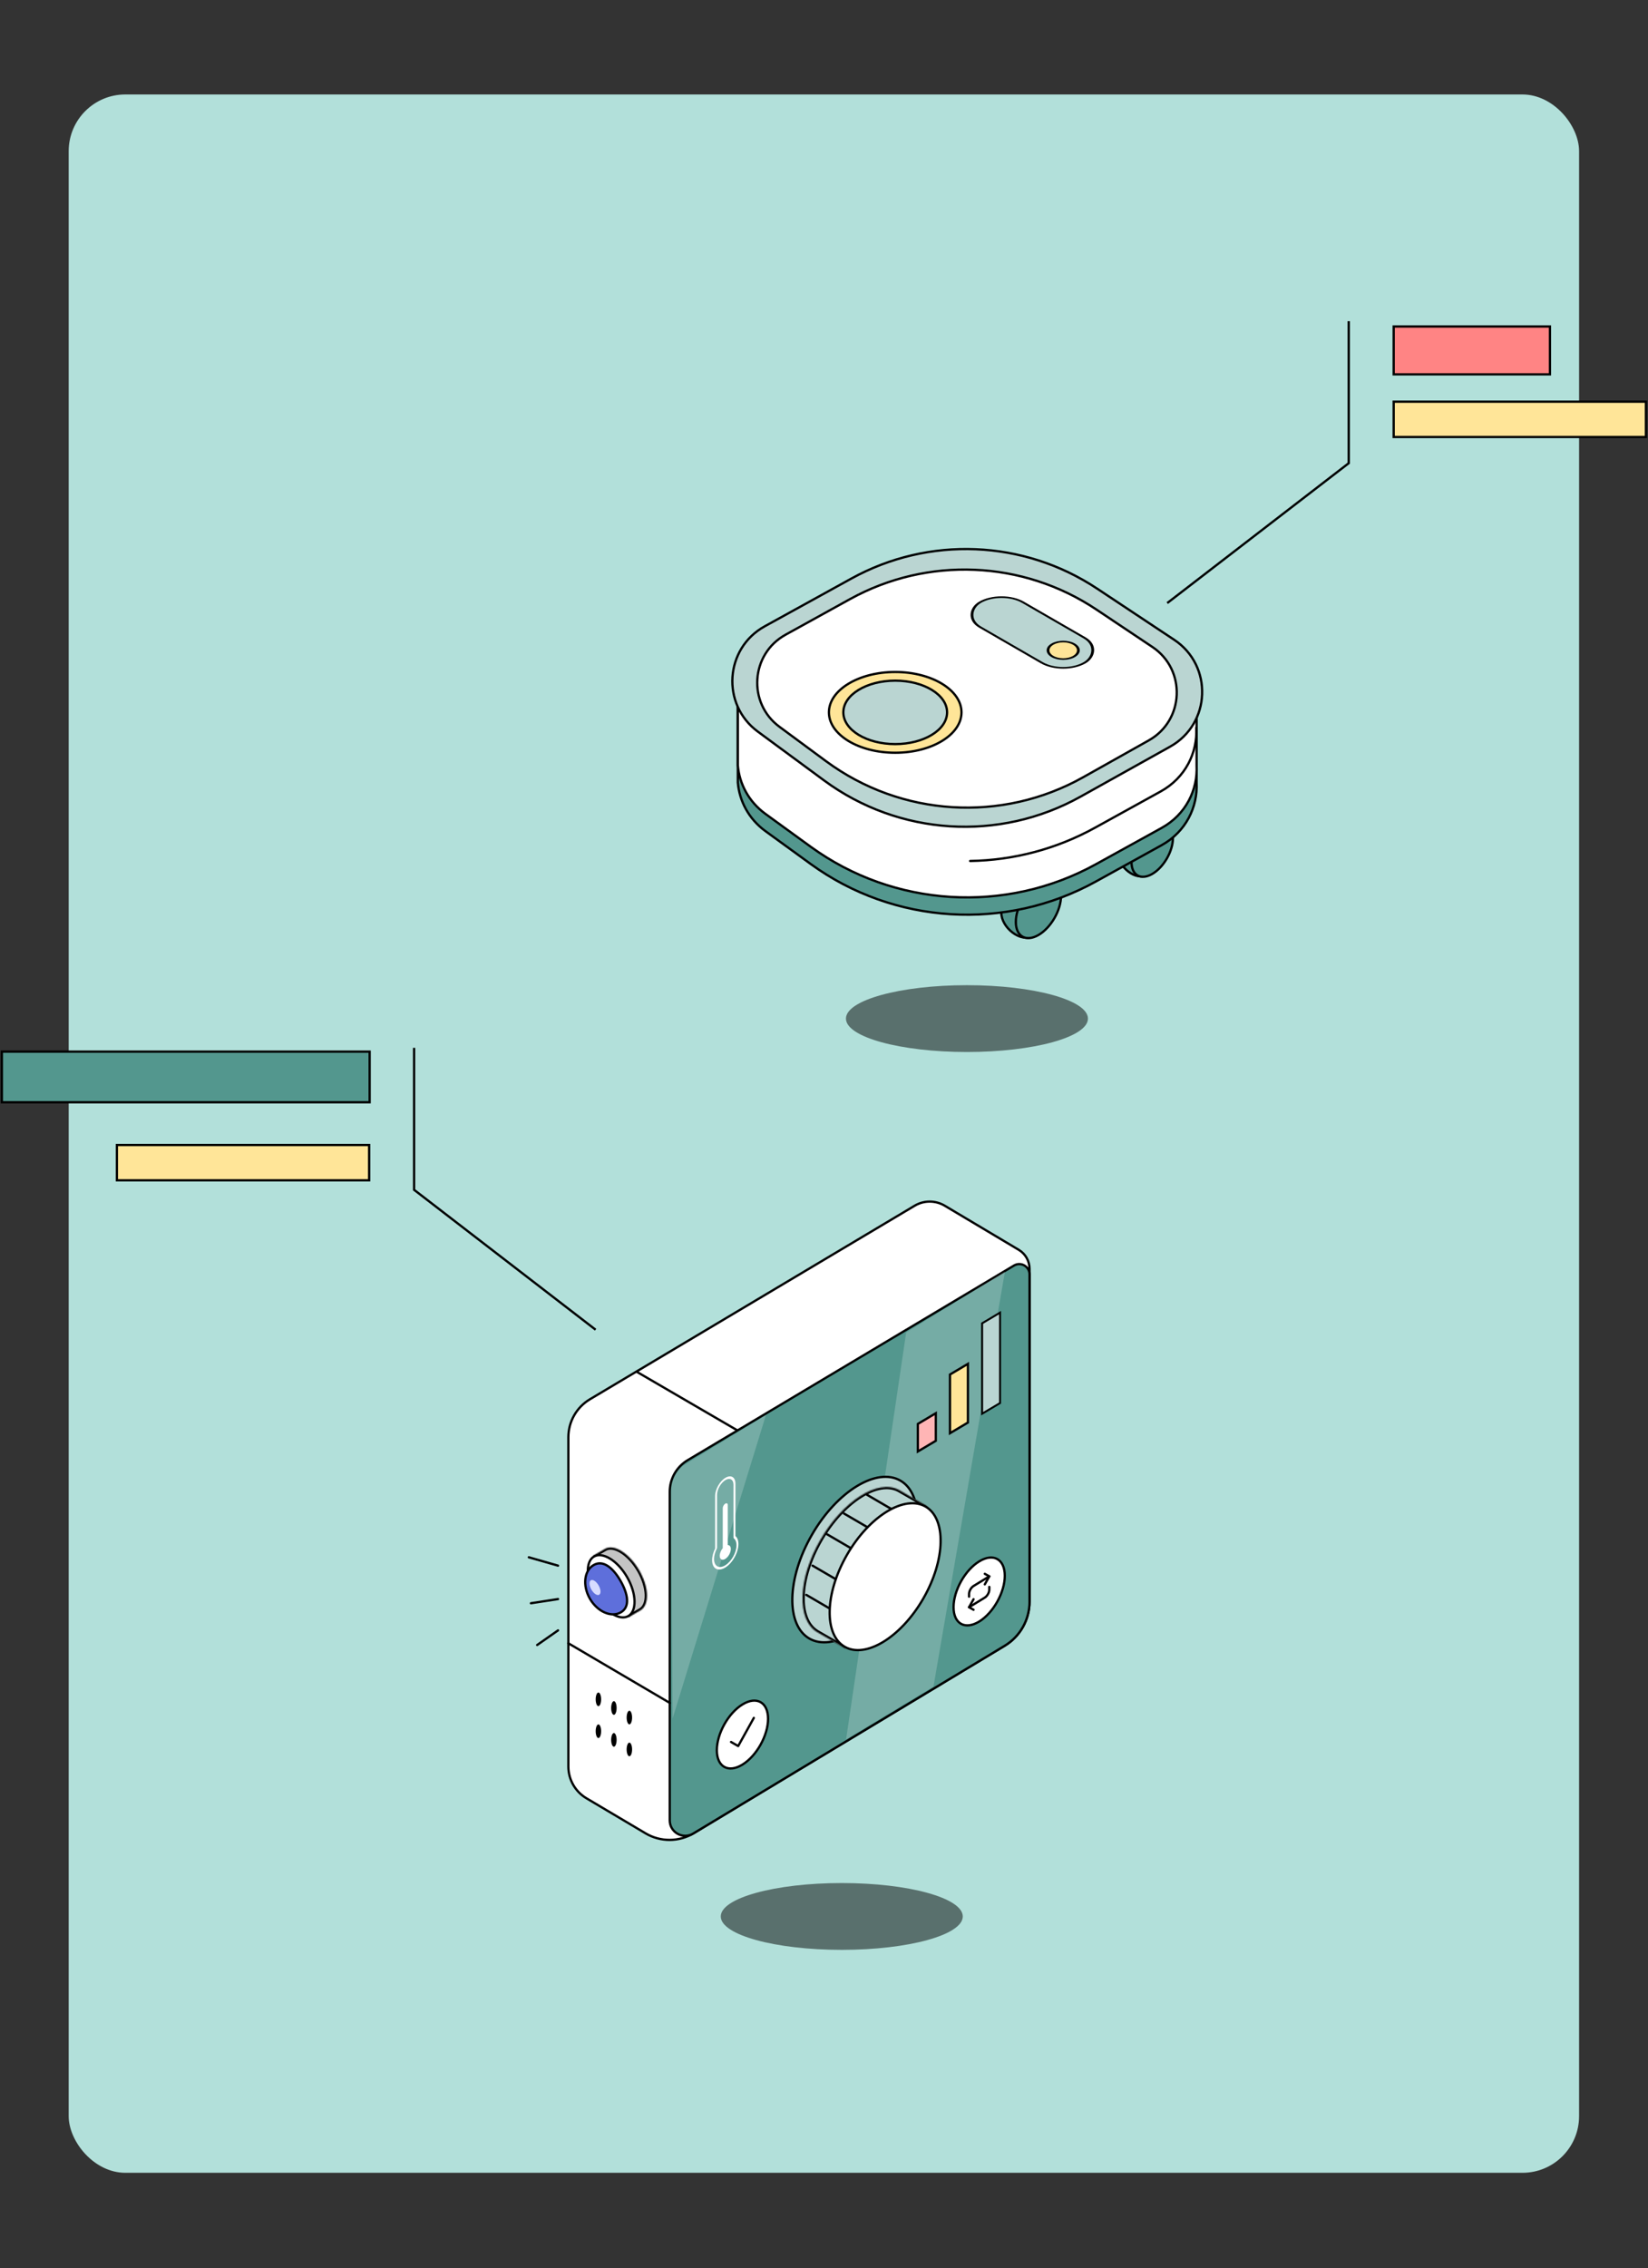 <svg width="1380" height="1898" viewBox="0 0 1380 1898" fill="none" xmlns="http://www.w3.org/2000/svg">
<rect x="0" y="0" width="1380" height="1898" fill="#333333" stroke="none"/>
<rect x="57.522" y="79.048" width="1264.77" height="1739.07" rx="47.429" fill="#B2E0DA"/>
<path d="M980.826 697.048C980.826 702.516 978.228 709.854 974.337 716.6C970.446 723.346 965.397 729.266 960.663 732C958.385 733.315 955.718 733.645 952.947 733.128C950.192 732.614 947.413 731.277 944.93 729.394C942.448 727.512 940.281 725.098 938.738 722.455C937.188 719.8 936.303 716.971 936.303 714.285C936.303 703.218 944.072 689.762 953.654 684.229C955.976 682.889 958.843 682.276 961.884 682.344C964.91 682.411 968.04 683.152 970.868 684.431C973.697 685.711 976.202 687.521 977.994 689.704C979.795 691.899 980.826 694.411 980.826 697.048Z" fill="#53978E" stroke="black" stroke-width="1.897"/>
<path d="M982.195 701.244C982.195 712.311 974.427 725.768 964.844 731.301C955.262 736.834 947.493 732.348 947.493 721.282C947.493 710.215 955.262 696.759 964.844 691.225C974.427 685.692 982.195 690.178 982.195 701.244Z" fill="#53978E" stroke="black" stroke-width="1.897"/>
<path d="M887.01 745.038C887.01 751.01 884.175 759.013 879.937 766.361C875.699 773.709 870.194 780.168 865.023 783.154C862.527 784.595 859.614 784.952 856.597 784.39C853.596 783.83 850.571 782.374 847.868 780.325C845.167 778.277 842.808 775.65 841.129 772.772C839.442 769.882 838.474 766.797 838.474 763.859C838.474 751.784 846.95 737.102 857.406 731.065C859.945 729.599 863.073 728.931 866.383 729.005C869.678 729.079 873.085 729.885 876.163 731.277C879.241 732.67 881.969 734.639 883.92 737.017C885.882 739.408 887.01 742.149 887.01 745.038Z" fill="#53978E" stroke="black" stroke-width="1.897"/>
<path d="M888.5 749.598C888.5 761.673 880.024 776.355 869.569 782.392C859.113 788.429 850.637 783.535 850.637 771.461C850.637 759.386 859.113 744.704 869.569 738.667C880.024 732.63 888.5 737.524 888.5 749.598Z" fill="#53978E" stroke="black" stroke-width="1.897"/>
<ellipse cx="809.701" cy="852.319" rx="101.324" ry="27.955" fill="black" fill-opacity="0.5"/>
<path d="M1002.01 654.862V654.886L1002.01 654.91C1003.03 675.231 993.132 695.949 972.688 707.238L917.64 737.636C842.043 779.382 748.657 773.657 678.89 723.001L641.025 695.508C626.794 685.175 619.164 670.195 617.836 654.821V571.799L1002.01 580.16V654.862Z" fill="#53978E" stroke="black" stroke-width="1.897"/>
<path d="M617.836 640.405V576.606L1002.01 576.606V640.445V640.469L1002.01 640.493C1003.03 660.802 993.132 681.508 972.688 692.79L917.64 723.171C842.043 764.893 748.657 759.171 678.89 708.544L641.025 681.067C626.794 670.74 619.164 655.769 617.836 640.405Z" fill="white" stroke="black" stroke-width="1.897"/>
<path d="M1001.76 609.067C1002.79 629.716 992.721 650.774 971.941 662.243L916.893 692.623C884.254 710.637 848.313 719.844 812.375 720.447" stroke="black" stroke-width="1.897" stroke-linecap="round"/>
<path d="M690.09 653.07L634.582 612.181C603.782 589.492 606.873 542.519 640.382 524.063L712.967 484.084C777.78 448.386 857.059 451.648 918.72 492.551L983.227 535.34C1015.94 557.042 1014.07 605.681 979.781 624.802L904.771 666.633C836.736 704.574 752.809 699.272 690.09 653.07Z" fill="#BAD5D2" stroke="black" stroke-width="1.897"/>
<path d="M691.71 636.949L652.722 608.168C625.822 588.31 628.526 547.269 657.798 531.112L711.724 501.347C776.77 465.445 856.409 468.82 918.185 510.095L965.01 541.381C993.469 560.396 991.827 602.755 961.982 619.511L907.05 650.352C838.881 688.625 754.607 683.379 691.71 636.949Z" fill="white" stroke="black" stroke-width="1.897"/>
<rect width="101.143" height="41.494" rx="20.747" transform="matrix(0.866 0.5 -0.866 0.5 838.656 493.589)" fill="#BAD5D2" stroke="black" stroke-width="1.897"/>
<circle r="10.374" transform="matrix(0.866 0.5 -0.866 0.5 890.308 544.161)" fill="#FFE598" stroke="black" stroke-width="1.897"/>
<ellipse cx="749.626" cy="596.079" rx="55.508" ry="33.792" fill="#FFE598" stroke="black" stroke-width="1.897"/>
<ellipse cx="749.627" cy="596.082" rx="43.441" ry="26.551" fill="#BAD5D2" stroke="black" stroke-width="1.897"/>
<path d="M977.411 504.633L1129.4 387.572V268.765" stroke="black" stroke-width="1.897"/>
<rect x="1167.03" y="273.208" width="130.873" height="40.035" fill="#FF8484" stroke="black" stroke-width="1.897"/>
<rect x="1167.03" y="336.107" width="211.233" height="29.552" fill="#FFE598" stroke="black" stroke-width="1.897"/>
<path d="M498.739 1112.65L346.752 995.591V876.783" stroke="black" stroke-width="1.897"/>
<rect x="-0.949" y="0.949" width="307.973" height="42.37" transform="matrix(-1 0 0 1 308.58 879.019)" fill="#53978E" stroke="black" stroke-width="1.897"/>
<rect x="-0.949" y="0.949" width="211.233" height="29.552" transform="matrix(-1 0 0 1 308.169 957.153)" fill="#FFE598" stroke="black" stroke-width="1.897"/>
<ellipse cx="704.882" cy="1603.61" rx="101.324" ry="27.955" fill="black" fill-opacity="0.5"/>
<path d="M467.294 1310.08L442.836 1303.09" stroke="black" stroke-width="1.897" stroke-linecap="round"/>
<path d="M467.295 1338.04L444.584 1341.53M467.295 1364.24L449.825 1376.47" stroke="black" stroke-width="1.897" stroke-linecap="round"/>
<path d="M791.116 1008.91L853.082 1045.81C858.68 1049.15 862.11 1055.18 862.11 1061.7V1340.21C862.11 1355.34 854.188 1369.36 841.233 1377.16L581.008 1533.91C568.575 1541.4 553.033 1541.46 540.547 1534.05L491.034 1504.7C481.676 1499.15 475.938 1489.07 475.938 1478.19V1202.62C475.938 1189.59 482.796 1177.53 493.99 1170.86L765.893 1008.92C773.663 1004.29 783.345 1004.29 791.116 1008.91Z" fill="white" stroke="black" stroke-width="1.897" stroke-linecap="round" stroke-linejoin="bevel"/>
<path d="M849.066 1058.97L575.855 1221.8C566.531 1227.36 560.819 1237.41 560.819 1248.27V1523.17C560.819 1533.24 571.812 1539.45 580.436 1534.26L841.232 1377.16C854.188 1369.36 862.109 1355.34 862.109 1340.22V1066.38C862.109 1059.68 854.816 1055.54 849.066 1058.97Z" fill="#53978E" stroke="black" stroke-width="1.897" stroke-linecap="round" stroke-linejoin="bevel"/>
<path d="M599.633 1295.59L600.243 1295.84L600.442 1295.1L599.633 1295.59ZM615.022 1286.17L614.213 1286.66L614.412 1287.17L615.022 1286.17ZM600.442 1250.85C600.442 1246.39 603.525 1240.88 607.327 1238.55V1236.65C602.632 1239.53 598.825 1246.33 598.825 1251.84L600.442 1250.85ZM600.442 1295.1V1250.85L598.825 1251.84V1296.09L600.442 1295.1ZM597.928 1304.51C597.928 1301.73 598.801 1298.67 600.243 1295.84L599.024 1295.34C597.335 1298.65 596.311 1302.25 596.311 1305.5L597.928 1304.51ZM607.326 1309.77C602.136 1312.95 597.928 1310.59 597.928 1304.51L596.311 1305.5C596.311 1312.63 601.242 1315.39 607.326 1311.67V1309.77ZM616.723 1292.99C616.723 1299.08 612.516 1306.59 607.326 1309.77V1311.67C613.409 1307.94 618.341 1299.13 618.341 1292L616.723 1292.99ZM614.412 1287.17C615.852 1288.22 616.723 1290.22 616.723 1292.99L618.341 1292C618.341 1288.75 617.318 1286.41 615.631 1285.17L614.412 1287.17ZM614.213 1242.41V1286.66L615.83 1285.67V1241.41L614.213 1242.41ZM607.327 1238.55C611.13 1236.22 614.213 1237.95 614.213 1242.41L615.83 1241.41C615.83 1235.91 612.023 1233.77 607.327 1236.65V1238.55Z" fill="white"/>
<path fill-rule="evenodd" clip-rule="evenodd" d="M607.327 1258.2C606.166 1258.91 605.225 1260.59 605.225 1261.95V1295.42C603.714 1297.25 602.678 1299.73 602.678 1301.85C602.678 1304.86 604.76 1306.03 607.327 1304.45C609.895 1302.88 611.976 1299.16 611.976 1296.15C611.976 1294.03 610.94 1292.82 609.429 1292.85V1259.37C609.429 1258.01 608.488 1257.49 607.327 1258.2Z" fill="white"/>
<path d="M708.479 1455.49L758.8 1115.02L841.524 1063.93L781.673 1411.26L708.479 1455.49Z" fill="white" fill-opacity="0.2"/>
<path d="M562.091 1283.54V1246.97C562.091 1237.95 566.786 1229.58 574.483 1224.88L641.384 1184.03L563.234 1437.95L562.091 1283.54Z" fill="white" fill-opacity="0.2"/>
<path d="M753.979 1238.93C763.698 1244.54 768.532 1256.9 768.204 1272.7C767.877 1288.46 762.4 1307.4 751.803 1325.76C741.205 1344.12 727.54 1358.33 714.058 1366.49C700.543 1374.68 687.425 1376.67 677.706 1371.06C667.988 1365.44 663.153 1353.09 663.481 1337.29C663.808 1321.53 669.285 1302.59 679.883 1284.23C690.48 1265.87 704.145 1251.66 717.627 1243.49C731.143 1235.31 744.26 1233.32 753.979 1238.93Z" fill="#BAD5D2" stroke="black" stroke-width="1.897"/>
<mask id="path-32-inside-1" fill="white">
<path fill-rule="evenodd" clip-rule="evenodd" d="M752.728 1246.69L752.733 1246.68L776.516 1260.42L765.285 1279.87C764.305 1293.59 759.251 1309.69 750.279 1325.23C741.307 1340.77 730.025 1352.97 718.773 1360.44L707.859 1379.35L684.76 1366.01C684.684 1365.97 684.608 1365.92 684.532 1365.88C684.457 1365.84 684.381 1365.79 684.306 1365.75L684.076 1365.61L684.078 1365.61C667.035 1355.17 668.063 1321.17 686.856 1288.61C705.65 1256.06 735.156 1237.17 752.728 1246.69Z"/>
</mask>
<path fill-rule="evenodd" clip-rule="evenodd" d="M752.728 1246.69L752.733 1246.68L776.516 1260.42L765.285 1279.87C764.305 1293.59 759.251 1309.69 750.279 1325.23C741.307 1340.77 730.025 1352.97 718.773 1360.44L707.859 1379.35L684.76 1366.01C684.684 1365.97 684.608 1365.92 684.532 1365.88C684.457 1365.84 684.381 1365.79 684.306 1365.75L684.076 1365.61L684.078 1365.61C667.035 1355.17 668.063 1321.17 686.856 1288.61C705.65 1256.06 735.156 1237.17 752.728 1246.69Z" fill="#BAD5D2"/>
<path d="M752.728 1246.69L751.825 1248.36L753.448 1249.24L754.371 1247.64L752.728 1246.69ZM752.733 1246.68L753.681 1245.04L752.038 1244.09L751.09 1245.73L752.733 1246.68ZM776.516 1260.42L778.159 1261.37L779.108 1259.72L777.465 1258.77L776.516 1260.42ZM765.285 1279.87L763.642 1278.92L763.423 1279.3L763.392 1279.74L765.285 1279.87ZM718.773 1360.44L717.724 1358.86L717.353 1359.11L717.13 1359.49L718.773 1360.44ZM707.859 1379.35L706.911 1380.99L708.554 1381.94L709.502 1380.3L707.859 1379.35ZM684.76 1366.01L685.708 1364.37L685.698 1364.36L685.687 1364.35L684.76 1366.01ZM684.306 1365.75L685.276 1364.12L685.265 1364.11L685.255 1364.11L684.306 1365.75ZM684.076 1365.61L682.433 1364.67L681.484 1366.31L683.127 1367.26L684.076 1365.61ZM684.078 1365.61L685.721 1366.56L686.645 1364.96L685.069 1363.99L684.078 1365.61ZM754.371 1247.64L754.376 1247.63L751.09 1245.73L751.085 1245.74L754.371 1247.64ZM751.784 1248.33L775.568 1262.06L777.465 1258.77L753.681 1245.04L751.784 1248.33ZM774.873 1259.47L763.642 1278.92L766.928 1280.82L778.159 1261.37L774.873 1259.47ZM763.392 1279.74C762.437 1293.13 757.489 1308.95 748.636 1324.28L751.922 1326.18C761.013 1310.43 766.174 1294.06 767.177 1280.01L763.392 1279.74ZM748.636 1324.28C739.784 1339.62 728.691 1351.58 717.724 1358.86L719.822 1362.02C731.36 1354.37 742.831 1341.93 751.922 1326.18L748.636 1324.28ZM717.13 1359.49L706.216 1378.4L709.502 1380.3L720.416 1361.39L717.13 1359.49ZM708.808 1377.7L685.708 1364.37L683.811 1367.65L706.911 1380.99L708.808 1377.7ZM685.687 1364.35C685.618 1364.32 685.549 1364.28 685.481 1364.24L683.584 1367.52C683.666 1367.57 683.749 1367.62 683.833 1367.67L685.687 1364.35ZM685.481 1364.24C685.412 1364.2 685.344 1364.16 685.276 1364.12L683.337 1367.38C683.419 1367.43 683.501 1367.48 683.584 1367.52L685.481 1364.24ZM685.255 1364.11L685.024 1363.97L683.127 1367.26L683.358 1367.39L685.255 1364.11ZM685.719 1366.56L685.721 1366.56L682.435 1364.66L682.433 1364.67L685.719 1366.56ZM685.069 1363.99C677.404 1359.3 673.459 1349.06 673.924 1335.47C674.387 1321.96 679.226 1305.62 688.499 1289.56L685.213 1287.66C675.693 1304.15 670.621 1321.09 670.132 1335.34C669.647 1349.5 673.709 1361.48 683.087 1367.23L685.069 1363.99ZM688.499 1289.56C697.773 1273.5 709.65 1260.88 721.27 1253.47C732.976 1246.01 743.948 1244.09 751.825 1248.36L753.632 1245.02C743.937 1239.77 731.369 1242.53 719.23 1250.27C707.006 1258.07 694.734 1271.17 685.213 1287.66L688.499 1289.56Z" fill="black" mask="url(#path-32-inside-1)"/>
<path d="M675.183 1334.54L696.146 1346.77M680.424 1310.08L701.387 1322.31M692.652 1283.88L713.616 1296.11M706.628 1266.4L727.592 1278.63M725.845 1250.68L746.808 1262.91" stroke="black" stroke-width="1.897" stroke-linecap="round"/>
<mask id="path-35-inside-2" fill="white">
<path fill-rule="evenodd" clip-rule="evenodd" d="M506.313 1296.21C506.408 1296.14 506.505 1296.09 506.603 1296.03C514.179 1291.66 527.095 1299.85 535.295 1314.05C543.425 1328.13 543.869 1342.84 536.497 1347.36L536.502 1347.36L526.215 1353.3L521.491 1345.12C516.624 1341.89 511.743 1336.61 507.863 1329.89C503.982 1323.17 501.796 1316.2 501.372 1310.27L496.517 1301.86L506.313 1296.21Z"/>
</mask>
<path fill-rule="evenodd" clip-rule="evenodd" d="M506.313 1296.21C506.408 1296.14 506.505 1296.09 506.603 1296.03C514.179 1291.66 527.095 1299.85 535.295 1314.05C543.425 1328.13 543.869 1342.84 536.497 1347.36L536.502 1347.36L526.215 1353.3L521.491 1345.12C516.624 1341.89 511.743 1336.61 507.863 1329.89C503.982 1323.17 501.796 1316.2 501.372 1310.27L496.517 1301.86L506.313 1296.21Z" fill="#C4C4C4"/>
<path d="M506.313 1296.21L507.327 1297.81L507.295 1297.83L507.262 1297.85L506.313 1296.21ZM536.497 1347.36L534.855 1348.31L533.93 1346.7L535.506 1345.74L536.497 1347.36ZM536.502 1347.36L538.145 1346.42L539.094 1348.06L537.451 1349.01L536.502 1347.36ZM526.215 1353.3L527.164 1354.95L525.521 1355.9L524.572 1354.25L526.215 1353.3ZM521.491 1345.12L522.54 1343.54L522.911 1343.79L523.134 1344.17L521.491 1345.12ZM501.372 1310.27L503.015 1309.32L503.233 1309.7L503.264 1310.14L501.372 1310.27ZM496.517 1301.86L494.875 1302.81L493.926 1301.17L495.569 1300.22L496.517 1301.86ZM507.552 1297.67C507.476 1297.72 507.401 1297.76 507.327 1297.81L505.299 1294.6C505.416 1294.53 505.535 1294.46 505.655 1294.39L507.552 1297.67ZM533.652 1315C529.676 1308.11 524.597 1302.76 519.704 1299.68C514.723 1296.54 510.424 1296.01 507.552 1297.67L505.655 1294.39C510.358 1291.67 516.304 1293.05 521.726 1296.47C527.234 1299.94 532.714 1305.78 536.938 1313.1L533.652 1315ZM535.506 1345.74C538.336 1344.01 540.009 1340.07 539.813 1334.36C539.62 1328.72 537.594 1321.83 533.652 1315L536.938 1313.1C541.126 1320.36 543.387 1327.86 543.605 1334.23C543.821 1340.51 542.031 1346.19 537.488 1348.97L535.506 1345.74ZM534.859 1348.31L534.855 1348.31L538.14 1346.41L538.145 1346.42L534.859 1348.31ZM525.267 1351.66L535.554 1345.72L537.451 1349.01L527.164 1354.95L525.267 1351.66ZM523.134 1344.17L527.858 1352.36L524.572 1354.25L519.848 1346.07L523.134 1344.17ZM509.505 1328.94C513.267 1335.46 517.958 1340.5 522.54 1343.54L520.442 1346.7C515.289 1343.28 510.22 1337.77 506.22 1330.84L509.505 1328.94ZM503.264 1310.14C503.664 1315.74 505.744 1322.43 509.505 1328.94L506.22 1330.84C502.22 1323.91 499.927 1316.67 499.48 1310.41L503.264 1310.14ZM498.16 1300.91L503.015 1309.32L499.729 1311.22L494.875 1302.81L498.16 1300.91ZM507.262 1297.85L497.466 1303.5L495.569 1300.22L505.365 1294.56L507.262 1297.85Z" fill="black" mask="url(#path-35-inside-2)"/>
<path d="M775.049 1260.66C783.642 1265.62 787.936 1276.56 787.645 1290.59C787.354 1304.58 782.491 1321.41 773.076 1337.72C763.661 1354.02 751.523 1366.65 739.554 1373.9C727.551 1381.16 715.933 1382.91 707.341 1377.95C698.748 1372.99 694.454 1362.05 694.745 1348.02C695.036 1334.03 699.899 1317.21 709.314 1300.9C718.729 1284.59 730.867 1271.96 742.836 1264.72C754.839 1257.45 766.457 1255.7 775.049 1260.66Z" fill="white" stroke="black" stroke-width="1.897"/>
<path d="M497.419 1302.44C493.95 1304.44 492.115 1308.92 492.24 1314.9C492.363 1320.85 494.434 1328.04 498.47 1335.03C502.506 1342.02 507.697 1347.41 512.783 1350.49C517.902 1353.59 522.701 1354.24 526.169 1352.24C529.637 1350.23 531.472 1345.75 531.348 1339.77C531.224 1333.82 529.154 1326.63 525.117 1319.64C521.081 1312.65 515.89 1307.26 510.805 1304.18C505.685 1301.09 500.887 1300.43 497.419 1302.44Z" fill="white" stroke="black" stroke-width="1.897"/>
<path d="M497.09 1309.59C493.172 1311.86 490.789 1316.07 490.19 1321.18C489.59 1326.28 490.79 1332.22 493.98 1337.75C497.171 1343.27 501.711 1347.28 506.433 1349.31C511.156 1351.35 515.997 1351.39 519.915 1349.13C523.771 1346.9 525.307 1343.2 525.081 1338.57C524.853 1333.89 522.812 1328.34 519.567 1322.72C516.321 1317.1 512.591 1312.65 508.713 1310.21C504.883 1307.8 500.962 1307.36 497.09 1309.59Z" fill="#5E6FDB" stroke="black" stroke-width="1.897"/>
<ellipse rx="3.494" ry="6.988" transform="matrix(0.868 -0.496 0.496 0.868 498.25 1328.37)" fill="#D7DCFF"/>
<ellipse cx="501.097" cy="1448.62" rx="2.287" ry="5.718" fill="black"/>
<ellipse cx="514.06" cy="1455.86" rx="2.287" ry="5.718" fill="black"/>
<ellipse cx="527.019" cy="1463.87" rx="2.287" ry="5.718" fill="black"/>
<ellipse cx="501.097" cy="1421.94" rx="2.287" ry="5.718" fill="black"/>
<ellipse cx="514.06" cy="1429.18" rx="2.287" ry="5.718" fill="black"/>
<ellipse cx="527.019" cy="1437.18" rx="2.287" ry="5.718" fill="black"/>
<path d="M475.938 1375.04L560.949 1424.98" stroke="black" stroke-width="1.897" stroke-linecap="round" stroke-linejoin="bevel"/>
<path d="M533.118 1147.81L616.986 1196.61" stroke="black" stroke-width="1.897" stroke-linecap="round" stroke-linejoin="bevel"/>
<path d="M643.165 1438.25C643.165 1452.14 633.56 1469.29 621.712 1476.56C609.865 1483.82 600.26 1478.44 600.26 1464.54C600.26 1450.64 609.865 1433.49 621.712 1426.23C633.56 1418.97 643.165 1424.35 643.165 1438.25Z" fill="white" stroke="black" stroke-width="1.897"/>
<path d="M631.254 1437.46L618.136 1461.04L612.173 1457.63" stroke="black" stroke-width="1.897" stroke-linecap="round" stroke-linejoin="round"/>
<path d="M841.397 1318.53C841.397 1332.43 831.793 1349.58 819.945 1356.84C808.097 1364.1 798.492 1358.72 798.492 1344.83C798.492 1330.93 808.097 1313.78 819.945 1306.52C831.793 1299.25 841.397 1304.63 841.397 1318.53Z" fill="white" stroke="black" stroke-width="1.897"/>
<path d="M824.655 1316.91L828.424 1319.02L824.655 1325.75" stroke="black" stroke-width="1.897" stroke-linecap="round" stroke-linejoin="round"/>
<path d="M811.464 1336.04V1333.83C811.464 1331.39 813.151 1328.38 815.233 1327.1L828.424 1319.02" stroke="black" stroke-width="1.897" stroke-linecap="round" stroke-linejoin="round"/>
<path d="M815.233 1346.99L811.464 1344.88L815.233 1338.15" stroke="black" stroke-width="1.897" stroke-linecap="round" stroke-linejoin="round"/>
<path d="M828.424 1327.86V1330.07C828.424 1332.51 826.737 1335.52 824.655 1336.8L811.464 1344.88" stroke="black" stroke-width="1.897" stroke-linecap="round" stroke-linejoin="round"/>
<path d="M768.587 1191.47L783.615 1182.53L783.615 1205.61L768.587 1214.55L768.587 1191.47Z" fill="#FFB5B5" stroke="black" stroke-width="1.897"/>
<path d="M795.494 1150.15L810.523 1141.21V1190.32L795.494 1199.26V1150.15Z" fill="#FFE598" stroke="black" stroke-width="1.897"/>
<rect x="0.815" y="0.464" width="17.487" height="75.648" transform="matrix(0.859 -0.511 0 1 821.704 1107.25)" fill="#BAD5D2" stroke="black" stroke-width="1.897"/>
</svg>
